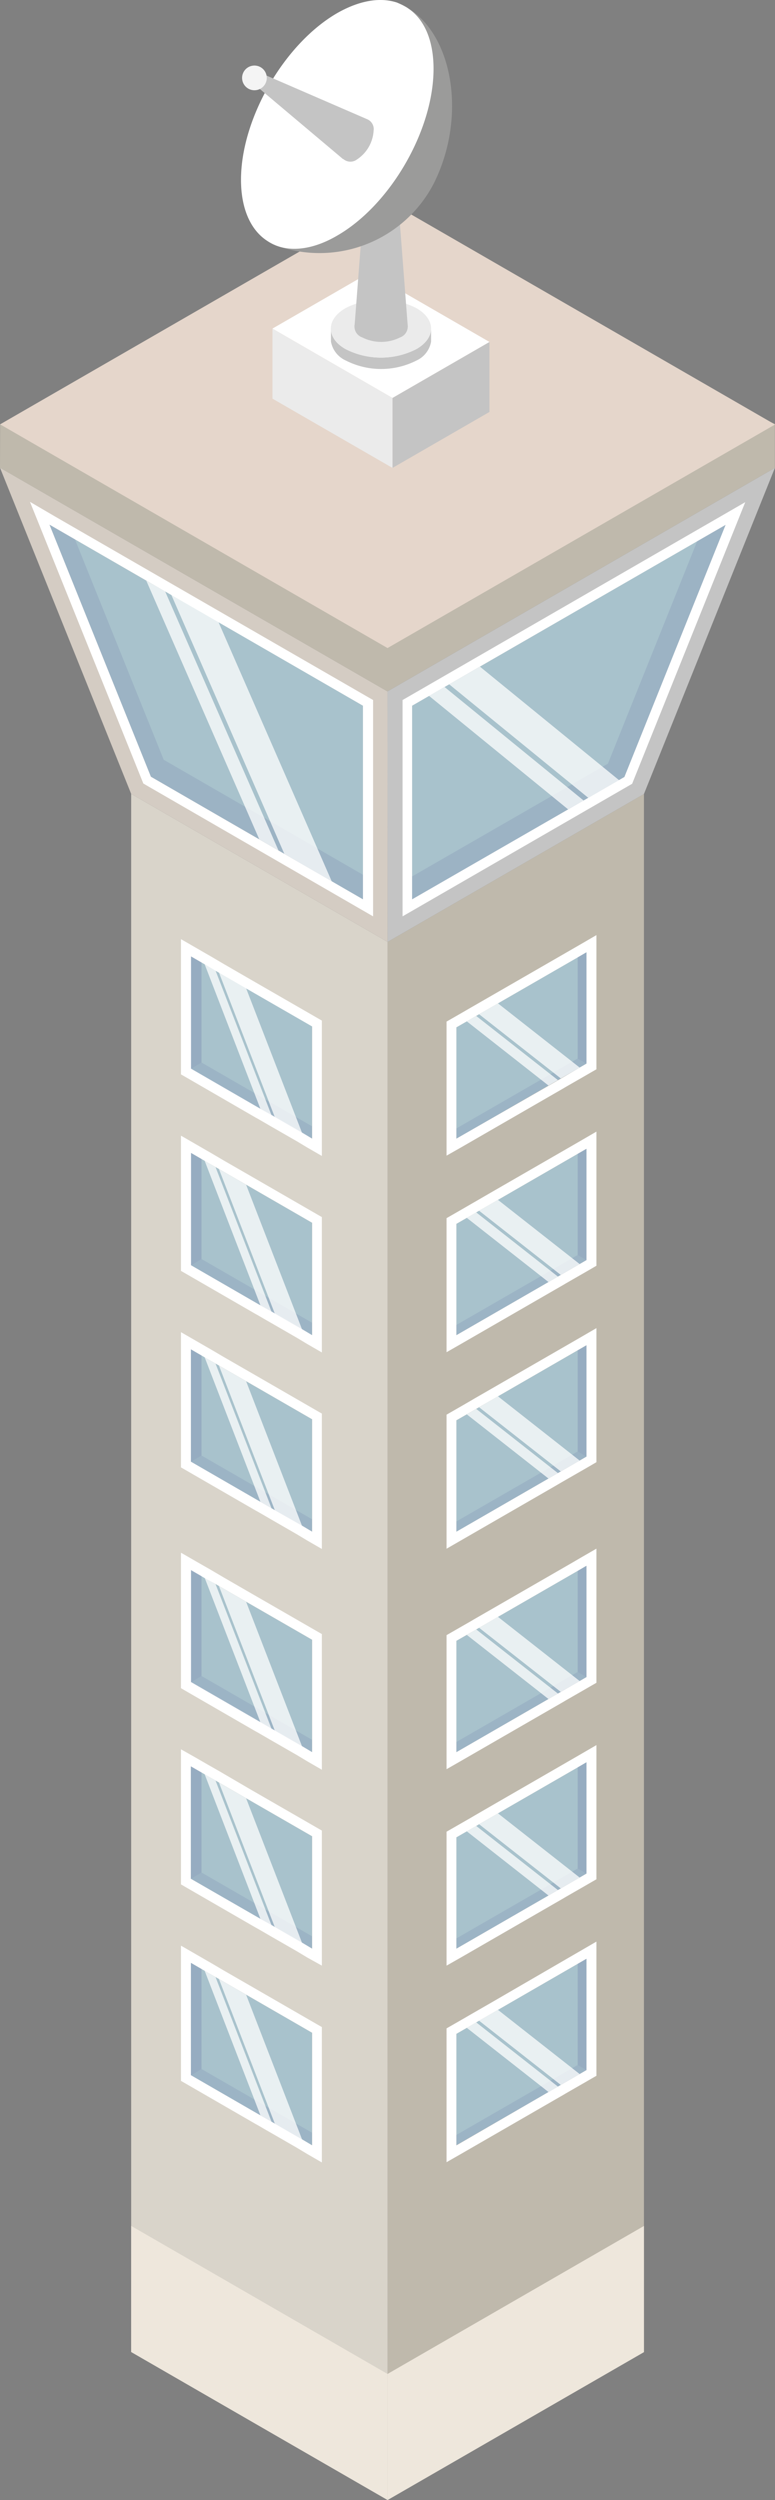 <svg xmlns="http://www.w3.org/2000/svg" viewBox="0 0 129.33 417.17"><rect x="0" y="0" width="129.33" height="417.17" fill="#808080" stroke="none"/><defs><style>.cls-1{isolation:isolate;}.cls-2{fill:#bfb9ac;}.cls-3{fill:#d9d4ca;}.cls-4{fill:#a8c2cc;}.cls-5{fill:#fff;}.cls-14,.cls-6{opacity:0.1;}.cls-14,.cls-7{fill:#2d2e81;}.cls-8{opacity:0.15;}.cls-9{opacity:0.75;mix-blend-mode:overlay;}.cls-10{fill:#e5d6cb;}.cls-11{fill:#c4c4c4;}.cls-12{fill:#d4ccc3;}.cls-13{fill:#eee7dc;}.cls-15{fill:#ebebeb;}.cls-16{fill:#9b9b9a;}.cls-17{fill:#f4f4f4;}</style></defs><title>Recurso50</title><g class="cls-1"><g id="Capa_2" data-name="Capa 2"><g id="ELEMENTOS_INDIVIDUALES" data-name="ELEMENTOS INDIVIDUALES"><polygon class="cls-2" points="64.68 417.17 107.46 392.49 107.46 132.49 64.68 157.17 64.68 417.17"/><polygon class="cls-3" points="64.68 417.17 21.89 392.47 21.89 132.47 64.68 157.17 64.68 417.17"/><polygon class="cls-4" points="76.16 171.43 76.16 190.01 91.53 181.14 93.1 180.23 93.58 179.95 96.73 178.14 97.87 177.48 97.87 158.9 96.4 159.75 83.1 167.43 79.95 169.24 79.47 169.53 77.9 170.43 76.16 171.43"/><path class="cls-5" d="M97.87,158.9v18.58l-1.14.66L93.59,180l-.49.28-1.57.91L76.16,190V171.43l1.74-1,1.57-.91.48-.28,3.15-1.81,13.3-7.67,1.47-.86Zm1.64-2.85-2.46,1.43-1.47.85L82.28,166l-3.16,1.82-.47.27-1.57.91-1.74,1-.82.47v22.37L77,191.43l15.37-8.87,1.58-.91.47-.28,3.15-1.81,1.14-.66.82-.47V156.05Z"/><g class="cls-6"><polygon class="cls-7" points="76.16 188.3 76.16 190.01 97.87 177.48 96.4 176.63 76.16 188.3"/></g><g class="cls-8"><polygon class="cls-7" points="96.4 159.75 96.4 176.63 97.87 177.48 97.87 158.9 96.4 159.75"/></g><g class="cls-9"><polygon class="cls-5" points="79.95 169.24 93.58 179.95 96.73 178.14 83.1 167.43 79.95 169.24"/><polygon class="cls-5" points="77.9 170.43 91.53 181.14 93.1 180.23 79.47 169.53 77.9 170.43"/></g><polygon class="cls-4" points="76.16 204.22 76.16 222.8 91.53 213.93 93.1 213.02 93.58 212.74 96.73 210.93 97.87 210.27 97.87 191.69 96.4 192.54 83.1 200.22 79.95 202.03 79.47 202.31 77.9 203.22 76.16 204.22"/><path class="cls-5" d="M97.87,191.69v18.58l-1.14.66-3.14,1.81-.49.28-1.57.91L76.16,222.8V204.22l1.74-1,1.57-.91L80,202l3.15-1.81,13.3-7.68,1.47-.85Zm1.64-2.85-2.46,1.43-1.47.85-13.3,7.67-3.16,1.83-.47.27-1.57.91-1.74,1-.82.47v22.37L77,224.22l15.37-8.87,1.58-.91.47-.28,3.15-1.81,1.14-.66.82-.48V188.84Z"/><g class="cls-6"><polygon class="cls-7" points="76.16 221.09 76.16 222.8 97.87 210.27 96.4 209.42 76.16 221.09"/></g><g class="cls-8"><polygon class="cls-7" points="96.4 192.54 96.4 209.42 97.87 210.27 97.87 191.69 96.4 192.54"/></g><g class="cls-9"><polygon class="cls-5" points="79.95 202.03 93.58 212.74 96.73 210.93 83.1 200.22 79.95 202.03"/><polygon class="cls-5" points="77.9 203.22 91.53 213.93 93.1 213.02 79.47 202.31 77.9 203.22"/></g><polygon class="cls-4" points="76.16 237.01 76.16 255.59 91.53 246.72 93.1 245.81 93.58 245.53 96.73 243.72 97.87 243.06 97.87 224.48 96.4 225.33 83.1 233 79.95 234.82 79.47 235.1 77.9 236.01 76.16 237.01"/><path class="cls-5" d="M97.87,224.48v18.58l-1.14.66-3.14,1.81-.49.28-1.57.91-15.37,8.87V237l1.74-1,1.57-.91.48-.28L83.1,233l13.3-7.68,1.47-.85Zm1.64-2.85-2.46,1.43-1.47.85-13.3,7.67-3.16,1.82-.47.28-1.57.91-1.74,1-.82.47v22.37L77,257l15.37-8.87,1.58-.92.47-.27,3.15-1.81,1.14-.66.82-.48V221.63Z"/><g class="cls-6"><polygon class="cls-7" points="76.16 253.88 76.16 255.59 97.87 243.06 96.4 242.21 76.16 253.88"/></g><g class="cls-8"><polygon class="cls-7" points="96.4 225.33 96.4 242.21 97.87 243.06 97.87 224.48 96.4 225.33"/></g><g class="cls-9"><polygon class="cls-5" points="79.95 234.82 93.58 245.53 96.73 243.72 83.1 233 79.95 234.82"/><polygon class="cls-5" points="77.9 236.01 91.53 246.72 93.1 245.81 79.47 235.1 77.9 236.01"/></g><polygon class="cls-4" points="31.84 159.57 31.84 178.34 43.47 185.06 43.49 185.06 45.31 186.1 45.87 186.44 50.41 189.05 52.07 190.01 52.07 171.25 41.07 164.91 36.54 162.29 35.97 161.96 34.15 160.9 34.14 160.9 31.84 159.57"/><path class="cls-5" d="M31.84,159.57l2.3,1.33h0L36,162l.57.33,4.53,2.62,11,6.34V190l-1.66-1-4.54-2.62-.56-.33-1.82-1h0l-11.63-6.73V159.57Zm-1.64-2.84v22.55l.82.47,11.63,6.73.4.22h0l1.42.82.58.34,4.54,2.61,1.66,1,2.46,1.42V170.3l-.82-.47-11-6.34-4.53-2.62-.56-.33L35,159.48l-.39-.22h0l-1.92-1.11-2.46-1.42Z"/><g class="cls-8"><polygon class="cls-7" points="33.63 160.61 33.63 177.3 31.85 178.34 31.85 159.58 33.63 160.61"/></g><g class="cls-6"><polygon class="cls-7" points="31.84 178.34 52.07 190.01 52.07 187.94 33.63 177.3 31.84 178.34"/></g><g class="cls-9"><polygon class="cls-5" points="36.54 162.29 45.87 186.44 50.41 189.05 41.07 164.91 36.54 162.29"/><polygon class="cls-5" points="34.15 160.9 43.47 185.06 43.49 185.06 45.31 186.1 35.97 161.96 34.15 160.9"/></g><polygon class="cls-4" points="31.84 192.36 31.84 211.12 43.47 217.84 43.49 217.84 45.31 218.89 45.87 219.22 50.41 221.84 52.07 222.8 52.07 204.04 41.07 197.69 36.54 195.08 35.97 194.75 34.15 193.69 34.14 193.69 31.84 192.36"/><path class="cls-5" d="M31.84,192.36l2.3,1.33h0L36,194.75l.57.33,4.53,2.61,11,6.35V222.8l-1.66-1-4.54-2.62-.56-.33-1.82-1h0l-11.63-6.72V192.36Zm-1.64-2.84v22.55l.82.47,11.63,6.72.4.22h0l1.42.83.58.33,4.54,2.62,1.66,1,2.46,1.42V203.09l-.82-.47-11-6.35-4.53-2.61-.56-.33L35,192.27l-.39-.22h0l-1.92-1.11-2.46-1.42Z"/><g class="cls-8"><polygon class="cls-7" points="33.63 193.4 33.63 210.09 31.85 211.13 31.85 192.37 33.63 193.4"/></g><g class="cls-6"><polygon class="cls-7" points="31.84 211.12 52.07 222.8 52.07 220.72 33.63 210.09 31.84 211.12"/></g><g class="cls-9"><polygon class="cls-5" points="36.54 195.08 45.87 219.22 50.41 221.84 41.07 197.69 36.54 195.08"/><polygon class="cls-5" points="34.15 193.69 43.47 217.84 43.49 217.84 45.31 218.89 35.97 194.75 34.15 193.69"/></g><polygon class="cls-4" points="31.84 225.15 31.84 243.91 43.47 250.63 43.49 250.63 45.31 251.68 45.87 252.01 50.41 254.63 52.07 255.59 52.07 236.83 41.07 230.48 36.54 227.87 35.97 227.54 34.15 226.48 34.14 226.48 31.84 225.15"/><path class="cls-5" d="M31.84,225.15l2.3,1.33h0L36,227.54l.57.33,4.53,2.61,11,6.35v18.76l-1.66-1L45.87,252l-.56-.33-1.82-1.05h0l-11.63-6.72V225.15Zm-1.64-2.84v22.55l.82.47,11.63,6.72.4.22h0l1.42.82.58.34,4.54,2.62,1.66,1,2.46,1.42V235.88l-.82-.47-11-6.35-4.53-2.61-.56-.33L35,225.06l-.39-.22h0l-1.92-1.11-2.46-1.42Z"/><g class="cls-8"><polygon class="cls-7" points="33.63 226.19 33.63 242.88 31.85 243.91 31.85 225.15 33.63 226.19"/></g><g class="cls-6"><polygon class="cls-7" points="31.84 243.91 52.07 255.59 52.07 253.51 33.63 242.88 31.84 243.91"/></g><g class="cls-9"><polygon class="cls-5" points="36.54 227.87 45.87 252.01 50.41 254.63 41.07 230.48 36.54 227.87"/><polygon class="cls-5" points="34.15 226.48 43.47 250.63 43.49 250.63 45.31 251.68 35.97 227.54 34.15 226.48"/></g><polygon class="cls-4" points="76.16 273.8 76.16 292.38 91.53 283.51 93.1 282.6 93.58 282.32 96.73 280.51 97.87 279.85 97.87 261.27 96.4 262.13 83.1 269.8 79.95 271.62 79.47 271.9 77.9 272.81 76.16 273.8"/><path class="cls-5" d="M97.87,261.27v18.58l-1.14.66-3.14,1.81-.49.28-1.57.91-15.37,8.87V273.8l1.74-1,1.57-.9.48-.28,3.15-1.82,13.3-7.67,1.47-.86Zm1.64-2.84-2.46,1.42-1.47.86-13.3,7.67-3.16,1.82-.47.28-1.57.9-1.74,1-.82.47v22.37L77,293.8l15.37-8.87,1.58-.91.47-.28,3.15-1.81,1.14-.66.82-.47V258.43Z"/><g class="cls-6"><polygon class="cls-7" points="76.16 290.68 76.16 292.38 97.87 279.85 96.4 279 76.16 290.68"/></g><g class="cls-8"><polygon class="cls-7" points="96.4 262.13 96.4 279 97.87 279.85 97.87 261.27 96.4 262.13"/></g><g class="cls-9"><polygon class="cls-5" points="79.95 271.62 93.58 282.32 96.73 280.51 83.1 269.8 79.95 271.62"/><polygon class="cls-5" points="77.9 272.81 91.53 283.51 93.1 282.6 79.47 271.9 77.9 272.81"/></g><polygon class="cls-4" points="76.16 306.59 76.16 325.17 91.53 316.3 93.1 315.39 93.58 315.11 96.73 313.3 97.87 312.64 97.87 294.06 96.4 294.92 83.1 302.59 79.95 304.4 79.47 304.69 77.9 305.59 76.16 306.59"/><path class="cls-5" d="M97.87,294.06v18.58l-1.14.66-3.14,1.81-.49.28-1.57.91-15.37,8.87V306.59l1.74-1,1.57-.9.48-.29,3.15-1.81,13.3-7.67,1.47-.86Zm1.64-2.85-2.46,1.43-1.47.85-13.3,7.68L79.12,303l-.47.28-1.57.9-1.74,1-.82.47V328L77,326.59l15.37-8.87,1.58-.91.47-.28,3.15-1.81,1.14-.66.82-.47V291.21Z"/><g class="cls-6"><polygon class="cls-7" points="76.16 323.46 76.16 325.17 97.87 312.64 96.4 311.79 76.16 323.46"/></g><g class="cls-8"><polygon class="cls-7" points="96.4 294.92 96.4 311.79 97.87 312.64 97.87 294.06 96.4 294.92"/></g><g class="cls-9"><polygon class="cls-5" points="79.95 304.4 93.58 315.11 96.73 313.3 83.1 302.59 79.95 304.4"/><polygon class="cls-5" points="77.9 305.59 91.53 316.3 93.1 315.39 79.47 304.69 77.9 305.59"/></g><polygon class="cls-4" points="76.16 339.38 76.16 357.96 91.53 349.09 93.1 348.18 93.58 347.9 96.73 346.09 97.87 345.43 97.87 326.85 96.4 327.7 83.1 335.38 79.95 337.19 79.47 337.47 77.9 338.38 76.16 339.38"/><path class="cls-5" d="M97.87,326.85v18.58l-1.14.66-3.14,1.81-.49.28-1.57.91L76.16,358V339.38l1.74-1,1.57-.91.48-.28,3.15-1.81,13.3-7.68,1.47-.85ZM99.51,324l-2.46,1.43-1.47.85L82.28,334l-3.16,1.82-.47.27-1.57.91-1.74,1-.82.47V360.8L77,359.38l15.37-8.87,1.58-.91.47-.28,3.15-1.81,1.14-.66.82-.47V324Z"/><g class="cls-6"><polygon class="cls-7" points="76.16 356.25 76.16 357.96 97.87 345.43 96.4 344.58 76.16 356.25"/></g><g class="cls-8"><polygon class="cls-7" points="96.4 327.7 96.4 344.58 97.87 345.43 97.87 326.85 96.4 327.7"/></g><g class="cls-9"><polygon class="cls-5" points="79.95 337.19 93.58 347.9 96.73 346.09 83.1 335.38 79.95 337.19"/><polygon class="cls-5" points="77.9 338.38 91.53 349.09 93.1 348.18 79.47 337.47 77.9 338.38"/></g><polygon class="cls-4" points="31.84 261.95 31.84 280.71 43.47 287.43 43.49 287.43 45.31 288.48 45.87 288.81 50.41 291.42 52.07 292.38 52.07 273.62 41.07 267.28 36.54 264.66 35.97 264.33 34.15 263.27 34.14 263.27 31.84 261.95"/><path class="cls-5" d="M31.84,262l2.3,1.32h0L36,264.33l.57.33,4.53,2.62,11,6.34v18.76l-1.66-1-4.54-2.61-.56-.33-1.82-1.05h0l-11.63-6.72V262Zm-1.64-2.84v22.54l.82.48,11.63,6.72.4.22h0l1.42.82.58.34,4.54,2.61,1.66,1,2.46,1.42V272.67l-.82-.47-11-6.34-4.53-2.62-.56-.33L35,261.85l-.39-.22h0l-1.92-1.1-2.46-1.42Z"/><g class="cls-8"><polygon class="cls-7" points="33.63 262.99 33.63 279.67 31.85 280.71 31.85 261.95 33.63 262.99"/></g><g class="cls-6"><polygon class="cls-7" points="31.84 280.71 52.07 292.38 52.07 290.31 33.63 279.67 31.84 280.71"/></g><g class="cls-9"><polygon class="cls-5" points="36.54 264.66 45.87 288.81 50.41 291.42 41.07 267.28 36.54 264.66"/><polygon class="cls-5" points="34.15 263.27 43.47 287.43 43.49 287.43 45.31 288.48 35.97 264.33 34.15 263.27"/></g><polygon class="cls-4" points="31.84 294.74 31.84 313.5 43.47 320.22 43.49 320.22 45.31 321.26 45.87 321.6 50.41 324.21 52.07 325.17 52.07 306.41 41.07 300.07 36.54 297.45 35.97 297.12 34.15 296.06 34.14 296.06 31.84 294.74"/><path class="cls-5" d="M31.84,294.74l2.3,1.32h0L36,297.12l.57.33,4.53,2.62,11,6.34v18.76l-1.66-1-4.54-2.61-.56-.34-1.82-1h0L31.84,313.5V294.74ZM30.2,291.9v22.54l.82.48,11.63,6.72.4.22h0l1.42.82.58.34,4.54,2.61,1.66,1L53.71,328V305.46l-.82-.47-11-6.34L37.36,296l-.56-.33L35,294.64l-.39-.22h0l-1.92-1.11L30.2,291.9Z"/><g class="cls-8"><polygon class="cls-7" points="33.63 295.77 33.63 312.46 31.85 313.5 31.85 294.74 33.63 295.77"/></g><g class="cls-6"><polygon class="cls-7" points="31.84 313.5 52.07 325.17 52.07 323.1 33.63 312.46 31.84 313.5"/></g><g class="cls-9"><polygon class="cls-5" points="36.54 297.45 45.87 321.6 50.41 324.21 41.07 300.07 36.54 297.45"/><polygon class="cls-5" points="34.15 296.06 43.47 320.22 43.49 320.22 45.31 321.26 35.97 297.12 34.15 296.06"/></g><polygon class="cls-4" points="31.84 327.52 31.84 346.28 43.47 353 43.49 353 45.31 354.05 45.87 354.38 50.41 357 52.07 357.96 52.07 339.2 41.07 332.85 36.54 330.24 35.97 329.91 34.15 328.85 34.14 328.85 31.84 327.52"/><path class="cls-5" d="M31.84,327.52l2.3,1.33h0L36,329.91l.57.33,4.53,2.61,11,6.35V358l-1.66-1-4.54-2.62-.56-.33L43.49,353h0l-11.63-6.72V327.52Zm-1.64-2.84v22.55l.82.47,11.63,6.72.4.22h0l1.42.83.58.33,4.54,2.62,1.66,1,2.46,1.42V338.25l-.82-.47-11-6.35-4.53-2.61-.56-.33L35,327.43l-.39-.22h0l-1.92-1.11-2.46-1.42Z"/><g class="cls-8"><polygon class="cls-7" points="33.63 328.56 33.63 345.25 31.85 346.29 31.85 327.53 33.63 328.56"/></g><g class="cls-6"><polygon class="cls-7" points="31.84 346.28 52.07 357.96 52.07 355.88 33.63 345.25 31.84 346.28"/></g><g class="cls-9"><polygon class="cls-5" points="36.54 330.24 45.87 354.38 50.41 357 41.07 332.85 36.54 330.24"/><polygon class="cls-5" points="34.15 328.85 43.47 353 43.49 353 45.31 354.05 35.97 329.91 34.15 328.85"/></g><polygon class="cls-2" points="0 78.05 64.66 115.38 129.31 78.08 129.31 70.76 64.66 40.75 0.02 70.81 0 78.05"/><polygon class="cls-10" points="0.02 70.81 64.67 108.14 129.33 70.84 64.67 33.51 0.02 70.81"/><polygon class="cls-11" points="64.66 115.38 129.31 78.08 107.46 132.49 64.68 157.17 64.66 115.38"/><polygon class="cls-4" points="68.77 117.76 68.77 150.07 94.81 135.06 97.39 133.58 98.17 133.13 103.3 130.18 104.2 129.65 121.09 87.58 116.34 90.32 80.09 111.24 74.96 114.19 74.19 114.64 71.6 116.12 68.77 117.76"/><path class="cls-5" d="M121.09,87.58,104.2,129.65,68.77,150.07V117.76l47.57-27.44,4.75-2.74Zm3.3-3.8-4.12,2.38-4.75,2.74L68,116.34l-.82.47v36.1l2.46-1.42L105,131.07l.49-.28.21-.53,16.9-42.07,1.77-4.41Z"/><polygon class="cls-12" points="64.66 115.38 0 78.05 21.89 132.47 64.68 157.17 64.66 115.38"/><polygon class="cls-4" points="8.25 87.54 25.18 129.61 43.27 140.06 46.47 141.91 47.45 142.48 55.36 147.07 60.57 150.07 60.57 117.76 36.46 103.81 28.59 99.26 27.56 98.69 24.41 96.89 12.51 90 8.25 87.54"/><path class="cls-5" d="M8.25,87.54,12.51,90l48.06,27.76v32.31L25.18,129.61,8.25,87.54ZM5,83.74l1.78,4.41,16.93,42.07.21.52.49.29,35.39,20.46,2.46,1.42v-36.1l-.82-.47L13.33,88.58,9.07,86.12,5,83.74Z"/><polygon class="cls-13" points="64.68 417.17 107.46 392.49 107.46 371.44 64.68 396.13 64.68 417.17"/><polygon class="cls-13" points="64.68 417.17 21.89 392.47 21.89 371.43 64.68 396.14 64.68 417.17"/><polygon class="cls-14" points="116.34 90.32 121.09 87.58 104.2 129.65 68.77 150.07 68.77 146.25 101.45 127.43 116.34 90.32"/><polygon class="cls-14" points="12.51 90 27.32 126.78 60.57 145.97 60.57 150.07 25.18 129.61 8.25 87.54 12.51 90"/><g class="cls-9"><polygon class="cls-5" points="74.96 114.19 98.17 133.13 103.3 130.18 80.09 111.24 74.96 114.19"/><polygon class="cls-5" points="71.6 116.12 94.81 135.06 97.39 133.58 74.19 114.64 71.6 116.12"/></g><g class="cls-9"><polygon class="cls-5" points="28.59 99.26 47.45 142.48 55.36 147.07 36.46 103.81 28.59 99.26"/><polygon class="cls-5" points="24.41 96.89 43.27 140.06 46.47 141.91 27.56 98.69 24.41 96.89"/></g><polygon class="cls-11" points="65.5 78.08 81.68 68.74 81.68 57.06 65.5 66.4 65.5 78.08"/><polygon class="cls-15" points="45.47 66.52 65.5 78.08 65.5 66.4 45.47 54.84 45.47 66.52"/><polygon class="cls-5" points="45.47 54.83 65.5 66.4 81.68 57.06 61.65 45.49 45.47 54.83"/><path class="cls-11" d="M57.66,58.25a13,13,0,0,0,11.83,0c1.63-.94,2.45-2.18,2.45-3.42V57h0a4.25,4.25,0,0,1-2.42,3.15,13,13,0,0,1-11.83,0A4.29,4.29,0,0,1,55.23,57h0V54.83C55.21,56.07,56,57.31,57.66,58.25Z"/><path class="cls-15" d="M69.49,58.25a13,13,0,0,1-11.83,0c-1.63-.94-2.45-2.18-2.45-3.42s.82-2.47,2.45-3.41a13,13,0,0,1,11.83,0c1.63.94,2.45,2.18,2.45,3.41S71.12,57.31,69.49,58.25Z"/><path class="cls-11" d="M66.75,56.31a7,7,0,0,1-6.28,0,1.91,1.91,0,0,1,0-3.63,7,7,0,0,1,6.28,0,1.92,1.92,0,0,1,0,3.63Z"/><polygon class="cls-11" points="60.74 33.89 66.47 33.89 68.05 54.49 59.16 54.49 60.74 33.89"/><path class="cls-16" d="M40.22,30c0,4.92,1.67,8.44,4.37,10.19,0,0,0,0,0,0a14.53,14.53,0,0,0,2.12,1A21.47,21.47,0,0,0,72.37,30.65c5.53-11,3.27-24.6-4.21-29.24a4.42,4.42,0,0,0-.49-.31A10.51,10.51,0,0,0,66.55.56l-.3-.13c-2.75-.91-6.2-.4-10,1.77C47.42,7.33,40.22,19.79,40.22,30Z"/><path class="cls-5" d="M40.22,30c0,4.92,1.67,8.44,4.37,10.19,0,0,0,0,0,0a7.49,7.49,0,0,0,2.12,1c2.66.76,6,.21,9.55-1.87,8.89-5.12,16.09-17.59,16.09-27.84,0-4.81-1.59-8.29-4.21-10.06a4.42,4.42,0,0,0-.49-.31A10.51,10.51,0,0,0,66.55.56l-.3-.13c-2.75-.91-6.2-.4-10,1.77C47.42,7.33,40.22,19.79,40.22,30Z"/><path class="cls-11" d="M57.26,26.56l-15.43-13,1.28-1.54,18.15,7.87h0a1.78,1.78,0,0,1,1.09,1.9,6.18,6.18,0,0,1-2.78,4.82,1.81,1.81,0,0,1-2.19,0h0l-.1-.09Z"/><path class="cls-17" d="M40.4,13a2.06,2.06,0,1,0,2.06-2.06A2.06,2.06,0,0,0,40.4,13Z"/></g></g></g></svg>